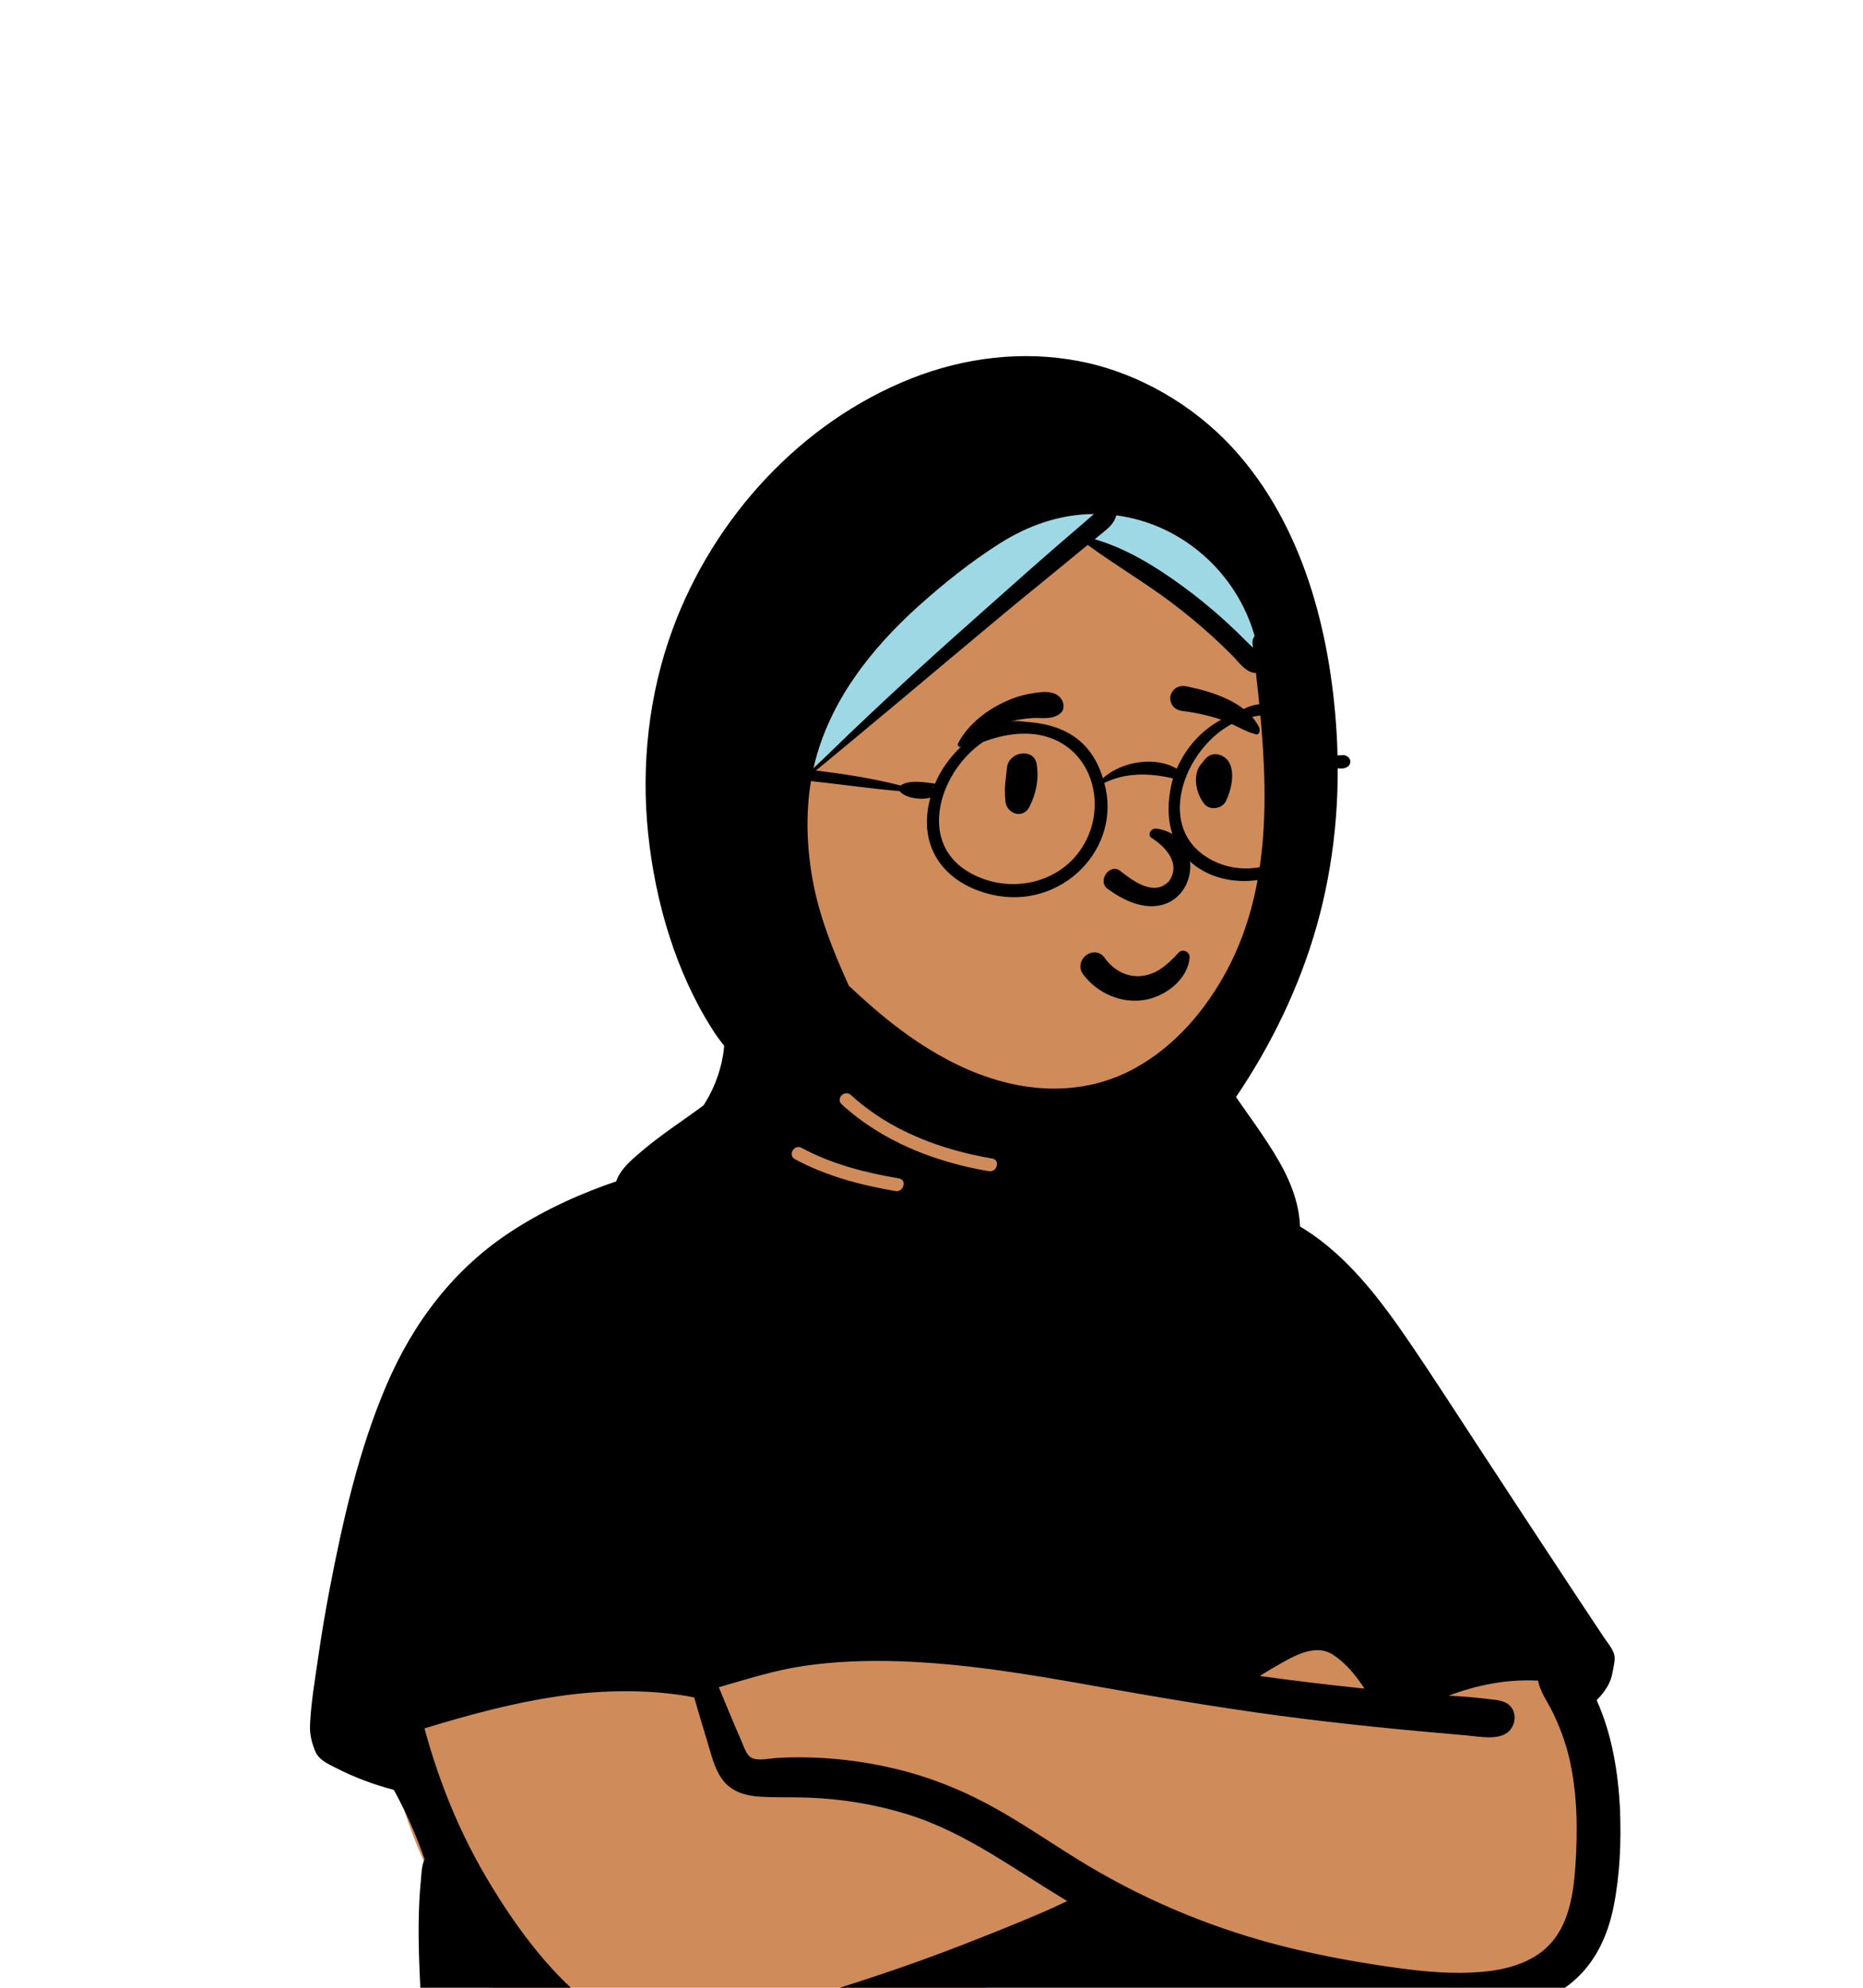 <svg width="240" height="256" viewBox="0 0 240 256" fill="none" xmlns="http://www.w3.org/2000/svg">
<path fill-rule="evenodd" clip-rule="evenodd" d="M170.479 181.122C168.644 180.468 166.876 179.712 165.265 178.6C160.621 175.142 157.592 169.937 154.731 165.006C150.7 157.835 147.829 150.193 145.844 142.221C144.991 138.795 144.702 134.824 142.764 131.787C138.371 125.429 125.49 126.253 118.651 127.369C114.07 128.18 113.124 133.308 112.083 137.102C111.217 140.255 110.65 143.443 110.174 146.674C109.042 147.419 107.763 148.024 106.545 148.551C93.265 152.625 90.93 160.177 85.858 171.843C77.291 188.799 54.044 195.439 50.533 215.506C48.27 228.755 54.704 241.219 61.337 252.232C67.515 264.263 76.139 270.037 89.873 267.195C102.755 264.304 115.135 259.468 127.791 255.731C133.92 254.223 140.04 250.302 146.488 251.669C159.773 254.654 173.424 256.057 187.039 255.67C206.155 256.443 206.152 238.089 204.19 223.875C202.816 201.755 191.663 187.551 170.479 181.122Z" fill="#D08B5B"/>
<path fill-rule="evenodd" clip-rule="evenodd" d="M171.757 213.13C173.354 214.187 174.698 215.789 175.776 217.475C171.274 217.007 166.779 216.466 162.294 215.851C162.881 215.476 163.474 215.109 164.08 214.762C166.292 213.516 169.288 211.497 171.757 213.13ZM96.95 226.445C96.125 226.121 95.806 224.863 95.485 224.142C94.476 221.88 93.556 219.579 92.599 217.295C96.234 216.259 99.768 215.109 103.533 214.556C107.582 213.963 111.69 213.819 115.776 213.952C124.052 214.222 132.252 215.576 140.388 217.026C148.516 218.476 156.643 219.868 164.827 220.961C172.845 222.031 180.888 222.815 188.947 223.502C190.513 223.636 193.123 224.199 194.383 222.967C195.379 221.991 195.412 220.19 194.164 219.397C193.387 218.902 192.261 218.895 191.374 218.78C190.256 218.637 189.133 218.541 188.008 218.466C187.55 218.436 187.092 218.408 186.633 218.38C190.313 216.992 194.156 216.235 198.145 216.446C198.371 217.817 199.387 219.228 199.944 220.359C200.915 222.333 201.672 224.331 202.169 226.477C203.208 230.964 203.254 235.62 202.96 240.196C202.691 244.011 202.112 248.231 199.12 250.934C196.855 252.979 193.659 253.737 190.695 253.975C187.249 254.252 183.75 253.956 180.333 253.494C175.541 252.846 170.726 251.989 166.028 250.84C156.928 248.615 148.206 245.074 140.159 240.274C136.235 237.933 132.49 235.3 128.512 233.048C124.459 230.753 120.145 228.973 115.616 227.868C110.548 226.631 105.249 226.103 100.04 226.408C99.136 226.461 97.83 226.789 96.95 226.445ZM91.077 224.148C91.609 225.877 92.017 227.851 93.154 229.304C94.28 230.743 95.978 231.252 97.738 231.38C99.86 231.534 102.007 231.435 104.134 231.514C108.495 231.676 112.797 232.385 116.967 233.685C120.853 234.897 124.459 236.786 127.934 238.883C131.147 240.822 134.266 242.904 137.48 244.837C136.624 245.229 135.779 245.653 134.928 246.023C133.145 246.797 131.35 247.545 129.548 248.274C125.993 249.711 122.423 251.113 118.817 252.416C111.546 255.043 104.155 257.338 96.675 259.293C93.108 260.226 89.489 261.315 85.783 261.47C82.497 261.607 79.453 260.678 76.802 258.723C71.304 254.669 66.93 248.816 63.395 243.044C61.294 239.614 59.461 236.011 57.945 232.285C57.178 230.4 56.482 228.487 55.856 226.552C55.563 225.643 55.284 224.729 55.02 223.811C54.904 223.407 54.793 223.002 54.683 222.597C60.305 220.881 65.993 219.332 71.815 218.472C74.924 218.012 78.073 217.78 81.216 217.814C82.775 217.83 84.335 217.915 85.886 218.076C86.721 218.162 87.553 218.274 88.381 218.412C88.723 218.469 89.075 218.553 89.428 218.615C89.967 220.463 90.51 222.309 91.077 224.148ZM207.283 216.802C207.586 216.189 207.713 215.586 207.822 214.919C207.905 214.41 208.125 213.693 207.932 213.032C207.717 212.291 207.13 211.629 206.708 210.998C206.243 210.3 205.778 209.602 205.313 208.903C204.384 207.506 203.458 206.107 202.532 204.707C198.753 198.992 195 193.261 191.241 187.533C187.905 182.45 184.625 177.321 181.188 172.306C178.248 168.017 175.045 163.8 171.021 160.465C165.934 156.248 159.877 154.262 153.549 152.712C152.858 151.994 151.935 151.602 150.949 151.682C149.555 150.1 148.447 148.995 147.945 146.984C147.704 146.021 147.779 143.314 146.842 142.744C145.728 142.067 145.146 142.963 144.839 143.973C143.811 147.353 144.99 151.896 147.705 155.282C146.561 159.236 145.045 164.856 142.34 168.024C139.443 171.417 135.437 172.473 131.114 172.542C122.871 172.675 114.636 169.61 108.349 164.299C106.438 162.684 104.663 160.881 103.057 158.964C101.852 157.525 100.428 155.305 99.485 153.627C99.485 152.973 98.713 152.289 106.571 151.76C114.429 151.232 115.025 140.469 115.2 139.004C115.342 137.814 115.945 135.968 115.108 134.998C114.752 134.586 114.022 134.52 113.571 134.8C112.721 135.328 112.442 136.678 112.175 137.595C111.8 138.88 110.576 146.854 108.257 147.777C107.172 148.209 105.926 148.217 104.778 148.297C103.36 148.396 101.939 148.469 100.526 148.634C100.005 148.695 99.437 148.863 98.923 148.868C98.588 148.871 98.243 148.709 97.92 148.595C96.829 148.209 95.739 148.498 94.615 148.649C84.678 149.985 74.446 153.034 65.97 158.521C58.499 163.357 53.236 170.311 49.763 178.442C46.219 186.74 44.188 195.713 42.486 204.547C41.916 207.507 41.418 210.48 40.99 213.464C40.576 216.347 40.059 219.294 39.935 222.207C39.886 223.359 40.162 224.429 40.585 225.482C41.062 226.667 42.19 227.134 43.271 227.687C45.645 228.902 48.15 229.844 50.73 230.511C52.306 233.38 53.633 236.36 54.699 239.454C54.303 240.238 54.295 241.408 54.219 242.17C54.03 244.068 53.95 245.975 53.933 247.881C53.899 251.701 54.128 255.517 54.308 259.332C54.491 263.2 55.098 278.464 55.196 280.328C55.273 281.776 55.17 283.801 55.932 285.086C57.104 287.062 59.996 286.996 61.335 285.394C94.615 292.551 157.171 290.395 182.366 286.794C185.644 286.326 184.615 286.845 185.448 286.017C186.074 285.394 186.606 284.329 186.779 283.473C187.011 282.33 186.637 281.296 185.983 280.371C185.296 279.398 185.17 277.824 184.915 276.668C184.311 273.935 184.011 261.932 183.728 260.602C183.641 260.188 183.555 259.75 183.453 259.311C188.074 259.749 192.89 259.749 197.286 258.203C199.78 257.326 202.105 255.949 203.895 253.982C206.062 251.601 207.268 248.603 207.888 245.474C208.688 241.439 208.857 237.26 208.7 233.158C208.482 228.31 207.678 223.395 205.683 218.944C206.34 218.334 206.89 217.598 207.283 216.802Z" fill="black"/>
<path fill-rule="evenodd" clip-rule="evenodd" d="M133.465 60.271C165.196 61.278 167.11 76.388 167.11 101.728C167.11 127.068 150.649 143.036 144.588 145.824C138.527 148.612 122.567 160.588 108.164 155.069C93.761 149.55 97.932 126.233 97.932 116.215C97.932 106.196 101.733 59.264 133.465 60.271Z" fill="#D08B5B"/>
<path fill-rule="evenodd" clip-rule="evenodd" d="M102.795 100.486C109.356 73.665 121.333 60.58 138.726 61.23C164.817 62.204 164.542 88.862 162.905 86.432C161.835 84.844 154.348 79.296 140.443 69.789L139.584 69.202L102.795 100.486Z" fill="#9FD8E5"/>
<path fill-rule="evenodd" clip-rule="evenodd" d="M146.338 137.502C140.51 140.763 133.838 140.89 127.57 138.837C123.811 137.61 120.364 135.711 117.139 133.442C114.333 131.465 111.828 129.274 109.347 126.947C107.304 122.43 105.485 117.922 104.633 113.008C103.87 108.597 103.768 104.017 104.654 99.615C111.202 94.215 117.71 88.771 124.21 83.309C127.52 80.528 130.838 77.761 134.196 75.039C135.902 73.657 137.591 72.254 139.29 70.865C139.57 70.637 139.849 70.408 140.129 70.18C143.637 72.754 147.398 74.961 150.881 77.577C152.704 78.949 154.477 80.409 156.166 81.946C157.051 82.751 157.916 83.582 158.759 84.434C159.531 85.212 160.275 86.327 161.369 86.621C161.519 86.661 161.66 86.67 161.793 86.651C163.256 99.492 164.295 113.359 158.028 125.021C155.293 130.109 151.416 134.657 146.338 137.502ZM108.43 142.221C107.627 141.484 108.823 140.292 109.622 141.025C114.641 145.634 121.202 148.077 127.83 149.208C128.899 149.391 128.443 151.02 127.381 150.838C120.462 149.658 113.661 147.025 108.43 142.221ZM102.408 149.292C101.45 148.777 102.302 147.318 103.259 147.832C107.169 149.935 111.457 151.027 115.808 151.765C116.877 151.946 116.421 153.575 115.359 153.395C110.861 152.632 106.448 151.465 102.408 149.292ZM118.321 78.062C121.566 75.143 125.053 72.365 128.736 70.022C132.463 67.65 136.534 66.232 140.934 66.198C140.626 66.446 140.333 66.72 140.036 66.976C139.206 67.688 138.377 68.405 137.548 69.119C135.891 70.55 134.23 71.979 132.594 73.433C129.373 76.299 126.141 79.15 122.926 82.022C116.747 87.543 110.7 93.183 104.785 98.987C104.816 98.846 104.85 98.704 104.884 98.563C106.842 90.362 112.17 83.597 118.321 78.062ZM143.755 66.555C143.776 66.492 143.791 66.431 143.799 66.372C152.243 67.475 159.295 73.703 161.626 81.904C161.424 82.187 161.312 82.523 161.354 82.88C161.375 83.06 161.397 83.242 161.418 83.421C161.129 83.134 160.832 82.865 160.579 82.61C159.737 81.756 158.875 80.925 157.99 80.116C156.179 78.461 154.298 76.914 152.316 75.47C148.87 72.959 145.138 70.651 141.029 69.447C141.299 69.225 141.569 69.003 141.841 68.783C142.652 68.121 143.405 67.576 143.755 66.555ZM158.892 57.787C153.708 52.108 146.529 47.948 138.97 46.503C131.751 45.12 124.277 46.031 117.457 48.718C103.187 54.34 91.927 66.702 86.654 81.027C83.58 89.373 82.572 98.522 83.496 107.357C84.415 116.151 87.056 125.233 91.863 132.715C92.304 133.399 92.787 134.057 93.293 134.693C93.067 137.275 92.207 139.807 90.853 142.01C90.781 142.128 90.704 142.243 90.628 142.359C89.242 143.4 87.805 144.376 86.401 145.384C85.185 146.258 83.981 147.154 82.837 148.121C81.758 149.034 80.504 150.051 79.773 151.284C79.174 152.293 78.93 153.666 79.747 154.629C80.732 155.789 82.402 155.38 83.736 155.38C83.85 155.38 83.964 155.382 84.079 155.384C84.479 155.636 84.892 155.865 85.292 156.077C89.333 158.224 93.39 160.349 97.45 162.462C105.537 166.674 113.591 171.056 121.844 174.934C125.669 176.732 129.763 178.305 134.047 178.299C138.065 178.292 141.697 176.692 144.834 174.26C148.41 171.489 151.4 167.97 154.3 164.521C155.46 163.14 156.596 161.743 157.711 160.327C159.853 159.611 161.978 159.402 163.888 160.784C165.421 161.894 167.441 160.384 167.477 158.719C167.489 158.127 167.464 157.544 167.401 156.969C167.017 153.418 165.284 150.206 163.332 147.226C162.265 145.596 161.142 143.996 160.011 142.411C159.746 142.037 159.484 141.663 159.231 141.282C163.77 134.583 167.371 127.154 169.585 119.391C171.91 111.222 172.701 102.751 172.182 94.287C171.385 81.314 167.835 67.585 158.892 57.787Z" fill="black"/>
<path fill-rule="evenodd" clip-rule="evenodd" d="M143.152 128.274C141.732 127.695 140.465 126.728 139.538 125.493C139.216 125.063 139.133 124.61 139.2 124.195C139.276 123.729 139.552 123.306 139.928 123.023C140.305 122.739 140.777 122.598 141.233 122.67C141.63 122.732 142.024 122.949 142.337 123.399L142.402 123.489C142.953 124.235 143.67 124.846 144.488 125.241C145.276 125.621 146.158 125.798 147.07 125.695C148.808 125.499 150.005 124.559 151.278 123.282C151.436 123.121 151.594 122.955 151.752 122.786C151.852 122.633 151.991 122.534 152.146 122.483C152.317 122.425 152.511 122.429 152.689 122.491C152.86 122.55 153.013 122.664 153.116 122.815C153.213 122.958 153.269 123.135 153.251 123.339C153.134 124.661 152.443 125.842 151.461 126.769C150.37 127.799 148.924 128.511 147.563 128.761C146.064 129.036 144.536 128.839 143.152 128.274ZM148.271 107.866C149.866 108.836 152.297 111.098 150.581 113.503C148.56 115.624 145.652 113.193 144.219 112.093C142.89 111.241 141.396 113.433 142.629 114.428C152.987 122.099 157.19 108.12 149.078 106.726C148.184 106.572 147.853 107.566 148.271 107.866ZM129.711 98.943C129.887 96.754 133.219 96.257 133.551 98.423C133.847 100.363 133.498 102.145 132.624 103.892C131.79 105.561 129.692 104.783 129.533 103.263C129.32 101.226 129.601 100.304 129.711 98.943ZM155.076 97.974C155.541 97.365 156.212 96.95 157.015 97.184C159.526 97.918 158.786 101.485 157.904 103.22C157.425 104.163 155.876 104.402 155.176 103.572C154.036 102.219 153.489 99.516 154.94 98.183C154.979 98.114 155.023 98.044 155.076 97.974ZM132.589 89.365L132.986 89.296C134.213 89.084 135.738 88.88 136.606 89.867C137.067 90.39 137.225 91.362 136.606 91.863C135.518 92.745 134.314 92.403 133.01 92.478C131.935 92.539 130.902 92.717 129.867 93.013C127.595 93.663 125.744 94.849 123.804 96.15C123.55 96.321 123.29 95.996 123.411 95.757C124.531 93.563 126.701 91.76 128.875 90.662C130.036 90.075 131.305 89.588 132.589 89.365ZM152.787 88.382L153.091 88.445C156.395 89.135 160.687 90.515 162.251 93.761C162.311 94.221 162.248 94.319 162.197 94.383L162.18 94.405C162.137 94.46 162.104 94.535 161.905 94.598C161.85 94.584 161.794 94.57 161.737 94.556C161.02 94.368 160.453 94.109 159.904 93.84L159.308 93.546C158.617 93.208 157.92 92.881 157.181 92.64C155.605 92.126 153.983 91.763 152.337 91.57C151.98 91.528 151.636 91.407 151.365 91.201C151.108 91.005 150.911 90.733 150.821 90.372C150.705 89.906 150.739 89.552 150.989 89.131C151.177 88.815 151.447 88.595 151.756 88.469C152.071 88.341 152.43 88.311 152.787 88.382Z" fill="black"/>
<path fill-rule="evenodd" clip-rule="evenodd" d="M167.179 109.153C164.614 111.805 160.332 112.566 156.919 111.144C148.156 107.481 152.445 96.058 159.203 92.99C160.047 92.779 161.175 92.28 162.203 92.167C162.296 92.121 162.499 92.253 162.744 92.128C170.196 92.961 171.892 104.532 167.179 109.153ZM138.916 109.832C136.039 113.649 130.69 114.827 126.321 113.052C117.688 109.651 120.75 99.522 126.656 95.55C139.133 90.86 144.285 102.794 138.916 109.832ZM120.202 101.374C120.194 101.37 120.185 101.369 120.177 101.365C120.223 101.345 120.269 101.325 120.314 101.304C120.299 101.343 120.283 101.381 120.269 101.42C120.246 101.404 120.227 101.386 120.202 101.374ZM173.118 97.248C172.413 97.25 171.396 97.365 170.813 97.854C169.375 93.003 164.067 88.513 159.452 91.787C155.817 92.957 153.12 95.55 151.587 98.998C148.823 97.353 144.476 98.056 142.08 100.231C140.51 95.042 136.647 93.225 132.048 92.957C127.03 92.134 122.027 97.01 120.466 100.922C119.168 100.774 117.229 100.361 116.008 101.162C108.084 99.083 94.23 97.937 92.62 99.092C91.472 99.533 90.841 102.244 92.445 102.39C93.842 102.192 92.282 100.404 93.69 100.209C101.195 99.743 108.481 101.255 115.906 101.89C116.569 102.782 118.711 103.08 119.854 102.722C118.054 109.357 121.939 113.872 127.761 115.224C136.775 117.296 144.618 109.229 142.26 100.838C144.991 99.479 148.132 99.537 151.107 100.253C146.136 118.554 175.599 117.733 170.997 98.481C174.059 100.005 174.724 97.556 173.118 97.248Z" fill="black"/>
</svg>
